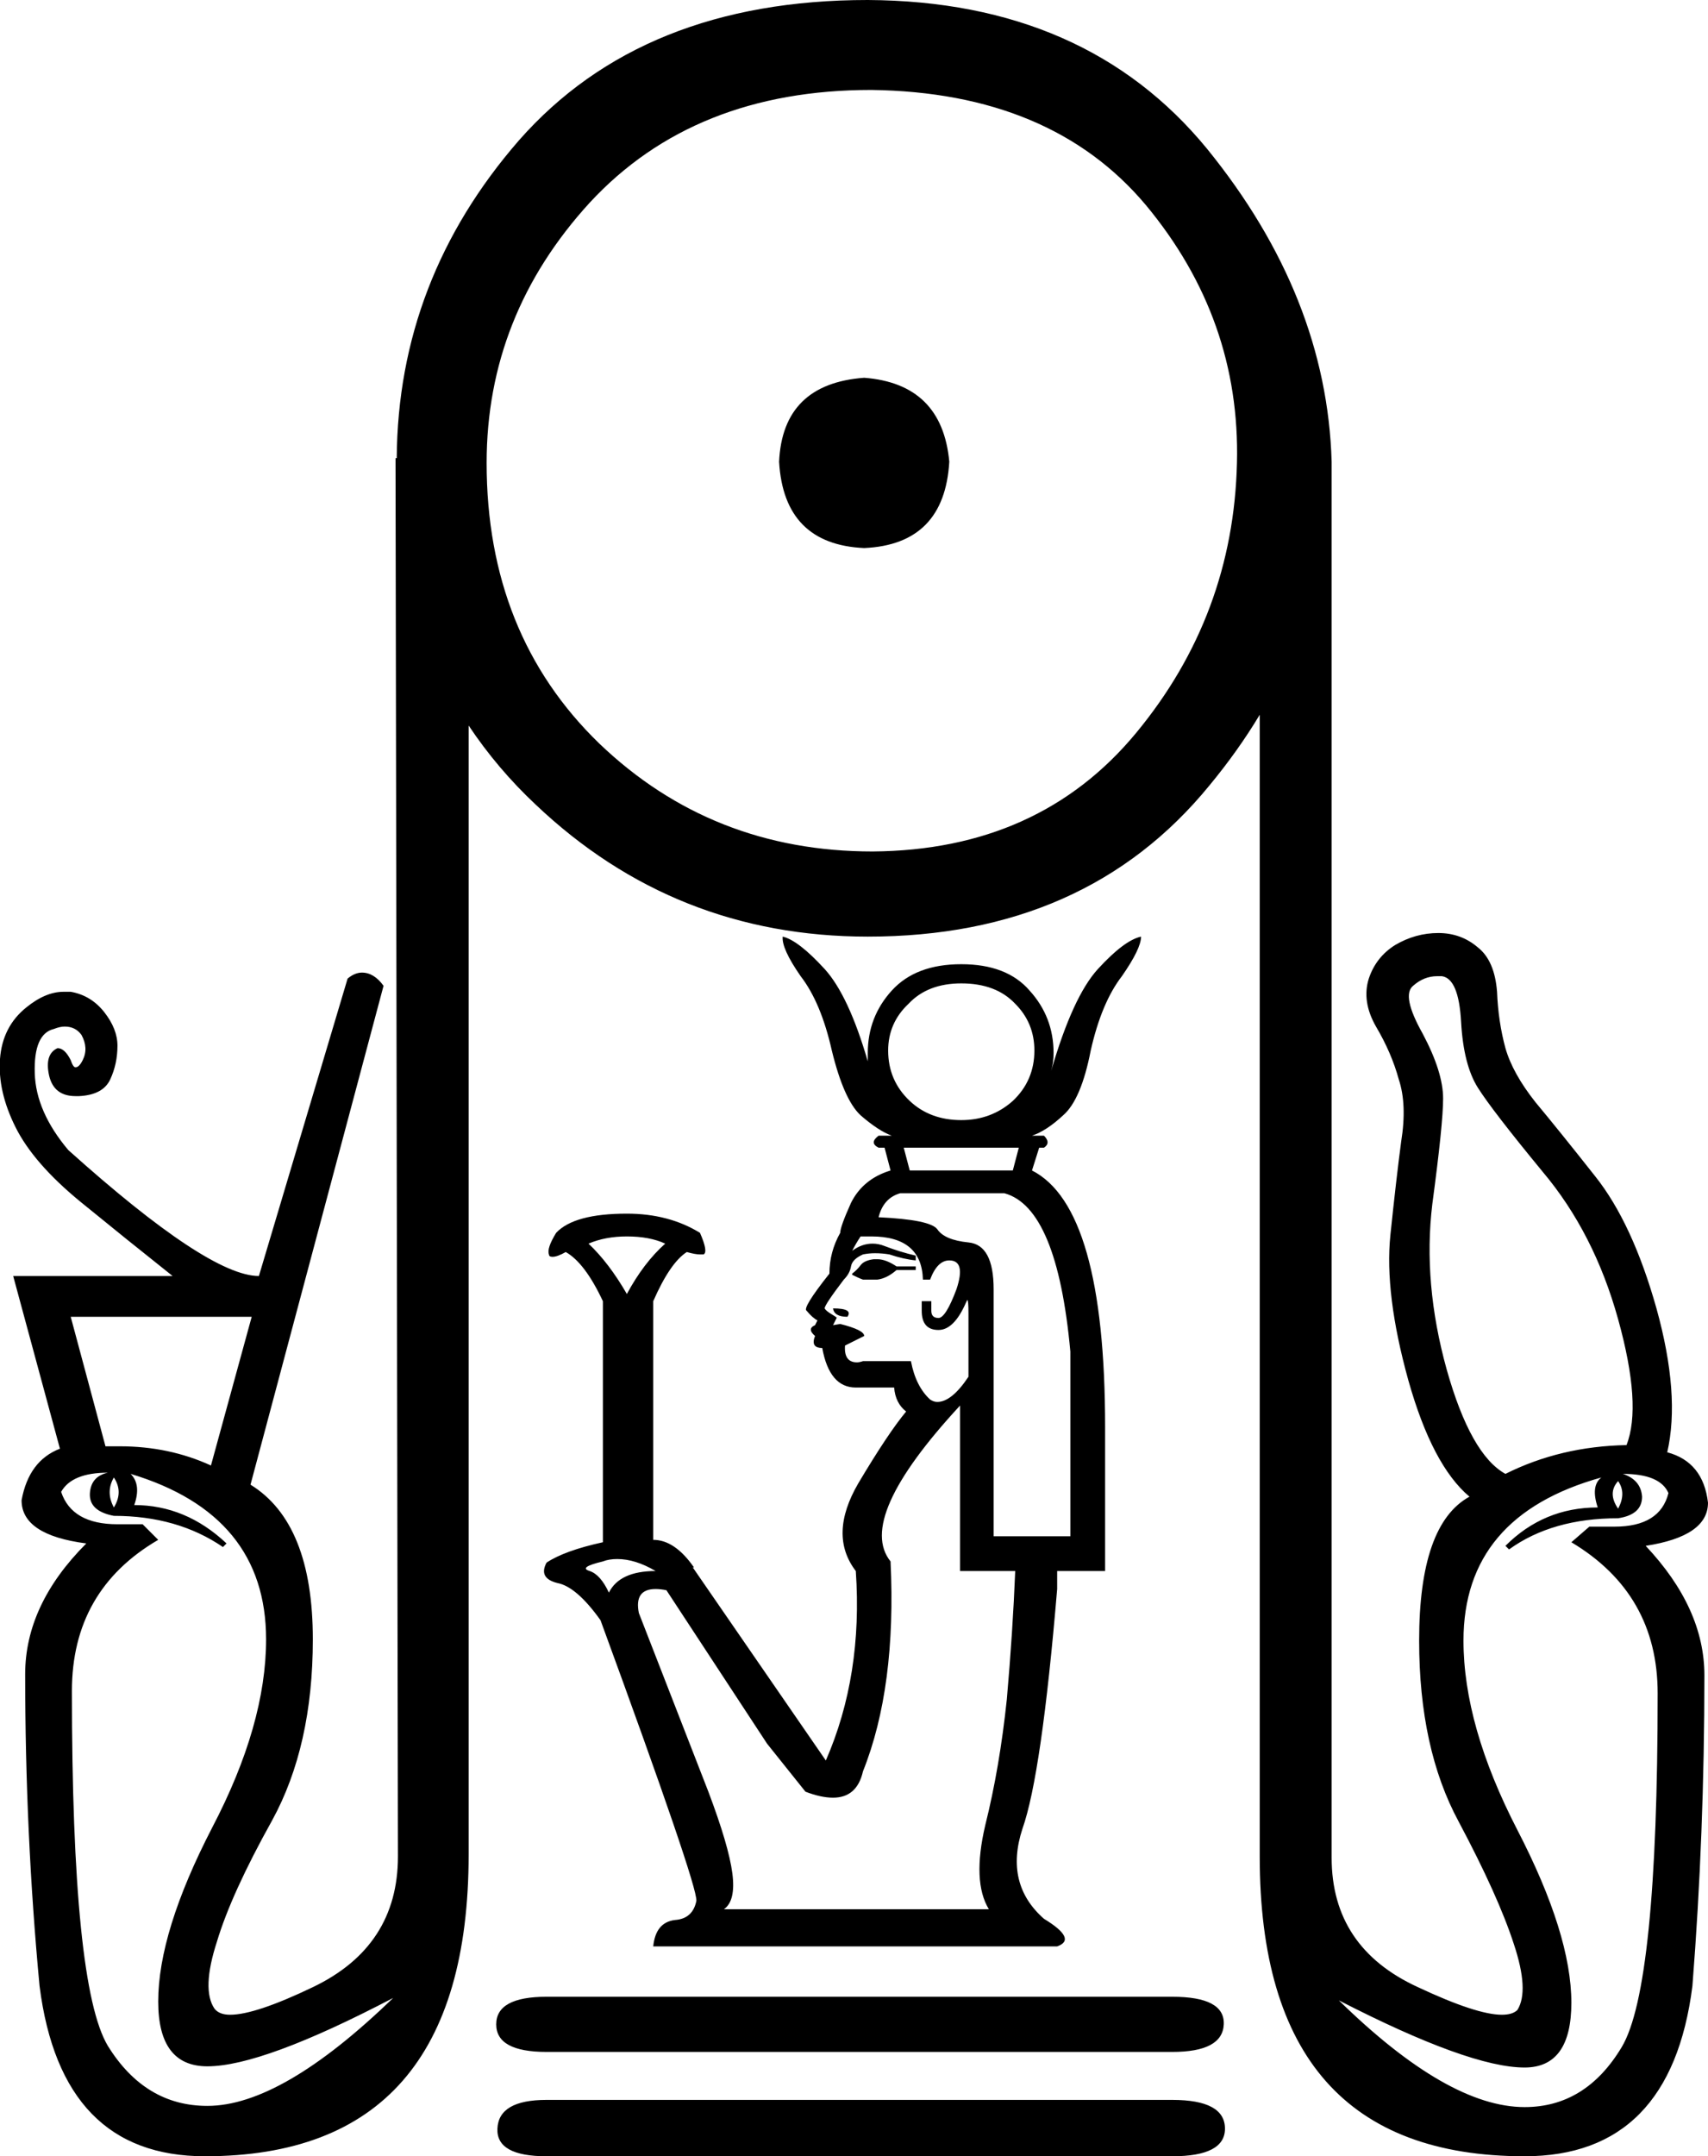 <?xml version='1.0' encoding ='UTF-8' standalone='no'?>
<svg width='14.25' height='17.98' xmlns='http://www.w3.org/2000/svg' xmlns:xlink='http://www.w3.org/1999/xlink'  version='1.1' >
<path style='fill:black; stroke:none' d=' M 7.21 3.15  Q 6.53 3.2 6.5 3.85  Q 6.54 4.54 7.21 4.57  Q 7.88 4.54 7.92 3.85  Q 7.86 3.2 7.21 3.15  Z  M 7.27 0.75  Q 8.77 0.77 9.56 1.71  Q 10.35 2.66 10.32 3.86  Q 10.29 5.13 9.48 6.11  Q 8.67 7.09 7.28 7.1  Q 5.94 7.1 5 6.2  Q 4.06 5.29 4.06 3.86  Q 4.06 2.63 4.92 1.69  Q 5.79 0.75 7.27 0.75  Z  M 7.24 8.85  Q 7.24 8.85 7.24 8.85  L 7.24 8.85  Q 7.24 8.85 7.24 8.85  Z  M 8.77 8.93  Q 8.77 8.93 8.77 8.93  L 8.77 8.93  Q 8.77 8.93 8.77 8.93  Z  M 8.02 8.2  Q 8.31 8.2 8.47 8.37  Q 8.63 8.53 8.63 8.76  Q 8.63 9.01 8.45 9.18  Q 8.27 9.34 8.02 9.34  Q 7.76 9.34 7.59 9.18  Q 7.41 9.01 7.41 8.76  Q 7.41 8.53 7.58 8.37  Q 7.74 8.2 8.02 8.2  Z  M 8.5 9.57  L 8.45 9.76  L 7.59 9.76  L 7.54 9.57  Z  M 7.32 10.5  Q 7.3 10.5 7.29 10.5  Q 7.21 10.51 7.18 10.55  Q 7.15 10.59 7.11 10.62  L 7.11 10.63  Q 7.17 10.66 7.2 10.67  Q 7.22 10.67 7.25 10.67  Q 7.28 10.67 7.32 10.67  Q 7.4 10.66 7.48 10.59  L 7.64 10.59  L 7.64 10.56  L 7.48 10.56  Q 7.39 10.5 7.32 10.5  Z  M 5.23 10.31  Q 5.42 10.31 5.55 10.37  Q 5.37 10.53 5.23 10.79  Q 5.08 10.53 4.91 10.37  Q 5.05 10.31 5.23 10.31  Z  M 6.95 10.91  Q 6.96 10.98 7.07 10.98  Q 7.12 10.91 6.95 10.91  Z  M 7.27 10.31  Q 7.69 10.31 7.7 10.67  L 7.76 10.67  Q 7.82 10.51 7.92 10.51  Q 8.06 10.51 7.98 10.75  Q 7.89 10.99 7.83 10.99  Q 7.77 10.99 7.77 10.93  L 7.77 10.85  L 7.69 10.85  L 7.69 10.93  Q 7.69 11.09 7.83 11.09  Q 7.96 11.09 8.06 10.86  Q 8.07 10.84 8.07 10.84  Q 8.08 10.84 8.08 10.95  L 8.08 11.48  Q 7.94 11.69 7.82 11.69  Q 7.79 11.69 7.76 11.67  Q 7.64 11.56 7.6 11.35  L 7.2 11.35  Q 7.17 11.36 7.15 11.36  Q 7.04 11.36 7.05 11.22  L 7.21 11.14  Q 7.21 11.09 7.01 11.04  L 6.95 11.05  L 6.98 10.99  Q 6.99 10.99 6.94 10.96  Q 6.89 10.93 6.88 10.91  Q 6.88 10.88 7.04 10.67  Q 7.09 10.62 7.1 10.56  Q 7.11 10.5 7.2 10.46  Q 7.25 10.45 7.3 10.45  Q 7.36 10.45 7.42 10.46  Q 7.54 10.5 7.64 10.51  L 7.64 10.47  Q 7.51 10.44 7.38 10.39  Q 7.33 10.37 7.28 10.37  Q 7.19 10.37 7.11 10.43  Q 7.14 10.37 7.18 10.31  Q 7.23 10.31 7.27 10.31  Z  M 2.1 10.98  L 1.76 12.22  Q 1.41 12.06 1 12.06  Q 0.94 12.06 0.88 12.06  L 0.59 10.98  Z  M 11.99 8.14  Q 12.01 8.14 12.03 8.14  Q 12.17 8.16 12.19 8.52  Q 12.21 8.88 12.33 9.07  Q 12.45 9.26 12.87 9.77  Q 13.3 10.28 13.5 11  Q 13.7 11.72 13.57 12.05  Q 13.02 12.06 12.56 12.29  Q 12.27 12.13 12.07 11.42  Q 11.87 10.7 11.95 10.04  Q 12.04 9.37 12.04 9.16  Q 12.04 8.94 11.87 8.62  Q 11.69 8.3 11.79 8.22  Q 11.88 8.14 11.99 8.14  Z  M 0.95 12.32  Q 1.03 12.44 0.95 12.57  Q 0.88 12.44 0.95 12.32  Z  M 13.5 12.35  Q 13.57 12.45 13.5 12.58  Q 13.41 12.45 13.5 12.35  Z  M 8.38 9.95  Q 8.82 10.07 8.93 11.27  L 8.93 12.81  L 8.29 12.81  L 8.29 10.75  Q 8.29 10.38 8.08 10.36  Q 7.88 10.34 7.82 10.25  Q 7.76 10.17 7.33 10.15  Q 7.37 9.99 7.51 9.95  Z  M 5.15 13  Q 5.3 13 5.47 13.1  Q 5.17 13.1 5.08 13.28  Q 5.01 13.13 4.92 13.1  Q 4.82 13.07 5.03 13.02  Q 5.08 13 5.15 13  Z  M 8.01 11.72  L 8.01 13.1  L 8.47 13.1  Q 8.45 13.6 8.4 14.17  Q 8.34 14.74 8.22 15.22  Q 8.11 15.69 8.25 15.92  L 6.04 15.92  Q 6.14 15.85 6.11 15.62  Q 6.08 15.39 5.91 14.94  L 5.33 13.45  Q 5.29 13.25 5.47 13.25  Q 5.51 13.25 5.56 13.26  L 6.4 14.54  L 6.72 14.94  Q 6.85 14.99 6.95 14.99  Q 7.15 14.99 7.2 14.77  Q 7.48 14.07 7.43 13.02  Q 7.14 12.66 8.01 11.72  Z  M 6.53 7.81  Q 6.52 7.91 6.68 8.14  Q 6.85 8.36 6.94 8.76  Q 7.04 9.17 7.18 9.3  Q 7.33 9.43 7.44 9.47  L 7.33 9.47  Q 7.25 9.53 7.33 9.57  L 7.38 9.57  L 7.43 9.76  Q 7.2 9.83 7.1 10.03  Q 7.01 10.23 7.01 10.28  Q 6.92 10.44 6.92 10.62  Q 6.69 10.91 6.73 10.93  Q 6.78 10.99 6.82 11.01  L 6.8 11.05  Q 6.73 11.08 6.8 11.14  Q 6.76 11.24 6.86 11.24  Q 6.92 11.57 7.14 11.57  L 7.46 11.57  Q 7.47 11.7 7.56 11.77  Q 7.41 11.95 7.16 12.37  Q 6.91 12.8 7.14 13.1  Q 7.2 13.97 6.89 14.68  L 5.78 13.07  L 5.79 13.07  Q 5.63 12.84 5.45 12.84  L 5.45 10.85  Q 5.59 10.53 5.73 10.44  Q 5.8 10.46 5.84 10.46  Q 5.86 10.46 5.87 10.46  Q 5.91 10.44 5.84 10.28  Q 5.58 10.12 5.23 10.12  Q 4.79 10.12 4.64 10.28  Q 4.56 10.41 4.58 10.46  Q 4.58 10.48 4.61 10.48  Q 4.65 10.48 4.72 10.44  Q 4.88 10.53 5.03 10.85  L 5.03 12.86  Q 4.71 12.93 4.56 13.03  Q 4.49 13.16 4.65 13.2  Q 4.81 13.23 5.01 13.51  Q 5.82 15.72 5.81 15.85  Q 5.78 16 5.63 16.01  Q 5.47 16.03 5.45 16.23  L 8.82 16.23  Q 8.99 16.17 8.71 16  Q 8.38 15.71 8.53 15.25  Q 8.69 14.8 8.82 13.25  L 8.82 13.1  L 9.22 13.1  L 9.22 11.9  Q 9.22 10.07 8.61 9.76  L 8.67 9.57  L 8.71 9.57  Q 8.77 9.53 8.71 9.47  L 8.61 9.47  Q 8.73 9.43 8.87 9.3  Q 9.02 9.17 9.1 8.76  Q 9.19 8.36 9.36 8.14  Q 9.52 7.91 9.52 7.81  L 9.52 7.81  Q 9.38 7.84 9.16 8.08  Q 8.95 8.31 8.77 8.93  L 8.77 8.93  Q 8.79 8.86 8.79 8.78  Q 8.79 8.48 8.59 8.26  Q 8.4 8.04 8.02 8.04  Q 7.64 8.04 7.44 8.26  Q 7.24 8.48 7.24 8.78  Q 7.24 8.81 7.24 8.85  L 7.24 8.85  Q 7.08 8.3 6.88 8.08  Q 6.66 7.84 6.53 7.81  Z  M 4.56 16.65  Q 4.14 16.65 4.14 16.88  Q 4.14 17.11 4.56 17.11  L 9.78 17.11  Q 10.2 17.11 10.21 16.88  Q 10.22 16.65 9.78 16.65  Z  M 0.9 12.28  Q 0.76 12.31 0.75 12.45  Q 0.74 12.6 0.95 12.64  Q 1.48 12.64 1.86 12.9  L 1.89 12.87  Q 1.55 12.55 1.12 12.55  Q 1.18 12.38 1.09 12.29  L 1.09 12.29  Q 2.22 12.63 2.22 13.67  Q 2.22 14.38 1.77 15.24  Q 1.32 16.11 1.32 16.69  Q 1.32 17.23 1.73 17.23  Q 2.19 17.23 3.28 16.66  L 3.28 16.66  Q 2.35 17.56 1.73 17.56  Q 1.21 17.56 0.9 17.06  Q 0.6 16.56 0.6 14.1  Q 0.6 13.26 1.32 12.84  L 1.19 12.71  L 0.98 12.71  Q 0.6 12.71 0.51 12.44  Q 0.6 12.28 0.9 12.28  Z  M 13.54 12.29  Q 13.85 12.29 13.92 12.45  Q 13.85 12.73 13.47 12.73  L 13.26 12.73  L 13.11 12.86  Q 13.83 13.29 13.83 14.12  Q 13.83 16.57 13.53 17.07  Q 13.23 17.57 12.72 17.57  Q 12.08 17.57 11.17 16.68  L 11.17 16.68  Q 12.26 17.24 12.72 17.24  Q 13.11 17.24 13.11 16.7  Q 13.11 16.13 12.66 15.26  Q 12.21 14.39 12.21 13.68  Q 12.21 12.64 13.36 12.32  L 13.36 12.32  Q 13.27 12.39 13.33 12.57  Q 12.88 12.57 12.56 12.89  L 12.59 12.92  Q 12.95 12.66 13.5 12.66  Q 13.7 12.63 13.7 12.48  Q 13.69 12.34 13.54 12.29  Z  M 4.56 17.51  Q 4.16 17.51 4.15 17.75  Q 4.14 17.98 4.56 17.98  L 9.78 17.98  Q 10.22 17.98 10.22 17.75  Q 10.22 17.51 9.78 17.51  Z  M 7.24 0  Q 5.36 0 4.33 1.17  Q 3.32 2.33 3.31 3.82  L 3.3 3.82  L 3.3 3.84  L 3.3 3.84  Q 3.3 3.85 3.3 3.86  Q 3.3 3.88 3.3 3.89  L 3.3 3.89  L 3.32 15.48  Q 3.32 16.23 2.61 16.57  Q 2.13 16.8 1.92 16.8  Q 1.83 16.8 1.79 16.75  Q 1.68 16.59 1.81 16.19  Q 1.93 15.79 2.27 15.18  Q 2.61 14.56 2.61 13.67  Q 2.61 12.7 2.09 12.38  L 3.2 8.22  Q 3.12 8.11 3.02 8.11  Q 2.96 8.11 2.9 8.16  L 2.16 10.64  Q 1.74 10.64 0.57 9.59  Q 0.3 9.27 0.29 8.95  Q 0.28 8.62 0.45 8.58  Q 0.5 8.56 0.54 8.56  Q 0.63 8.56 0.68 8.63  Q 0.74 8.74 0.69 8.84  Q 0.66 8.9 0.63 8.9  Q 0.61 8.9 0.59 8.84  Q 0.54 8.74 0.48 8.74  Q 0.37 8.79 0.41 8.97  Q 0.45 9.14 0.63 9.14  Q 0.64 9.14 0.66 9.14  Q 0.86 9.13 0.92 9  Q 0.98 8.87 0.98 8.72  Q 0.98 8.58 0.87 8.44  Q 0.76 8.3 0.59 8.27  Q 0.56 8.27 0.53 8.27  Q 0.38 8.27 0.22 8.4  Q 0.02 8.56 0 8.83  Q -0.02 9.1 0.13 9.4  Q 0.28 9.7 0.67 10.02  Q 1.05 10.33 1.44 10.64  L 0.11 10.64  L 0.5 12.08  Q 0.24 12.18 0.18 12.51  Q 0.18 12.8 0.72 12.87  Q 0.21 13.38 0.21 13.96  Q 0.21 15.29 0.33 16.56  Q 0.51 17.98 1.71 17.98  Q 3.91 17.98 3.91 15.46  L 3.91 6.05  L 3.91 6.05  Q 4.15 6.41 4.47 6.71  Q 5.63 7.81 7.24 7.81  Q 9.06 7.81 10.09 6.55  Q 10.33 6.26 10.51 5.96  L 10.51 5.96  L 10.51 15.48  Q 10.51 17.98 12.72 17.98  Q 13.94 17.98 14.12 16.56  Q 14.22 15.29 14.22 13.97  Q 14.22 13.41 13.73 12.89  Q 14.25 12.81 14.25 12.53  Q 14.21 12.19 13.91 12.11  Q 14.02 11.63 13.82 10.91  Q 13.62 10.2 13.31 9.81  Q 13.01 9.43 12.81 9.19  Q 12.62 8.95 12.56 8.74  Q 12.5 8.52 12.49 8.27  Q 12.47 8.01 12.33 7.9  Q 12.19 7.78 12 7.78  Q 11.81 7.78 11.64 7.88  Q 11.48 7.98 11.42 8.16  Q 11.36 8.35 11.48 8.56  Q 11.61 8.78 11.67 9  Q 11.74 9.21 11.69 9.52  Q 11.65 9.82 11.6 10.3  Q 11.55 10.79 11.75 11.51  Q 11.95 12.22 12.26 12.48  Q 11.84 12.71 11.84 13.68  Q 11.84 14.58 12.17 15.19  Q 12.5 15.81 12.63 16.21  Q 12.76 16.6 12.66 16.76  Q 12.62 16.8 12.53 16.8  Q 12.32 16.8 11.83 16.57  Q 11.11 16.24 11.11 15.49  L 11.11 4.06  L 11.11 4.06  Q 11.11 3.96 11.11 3.85  Q 11.07 2.47 10.07 1.24  Q 9.06 0.01 7.24 0  Z '/></svg>

